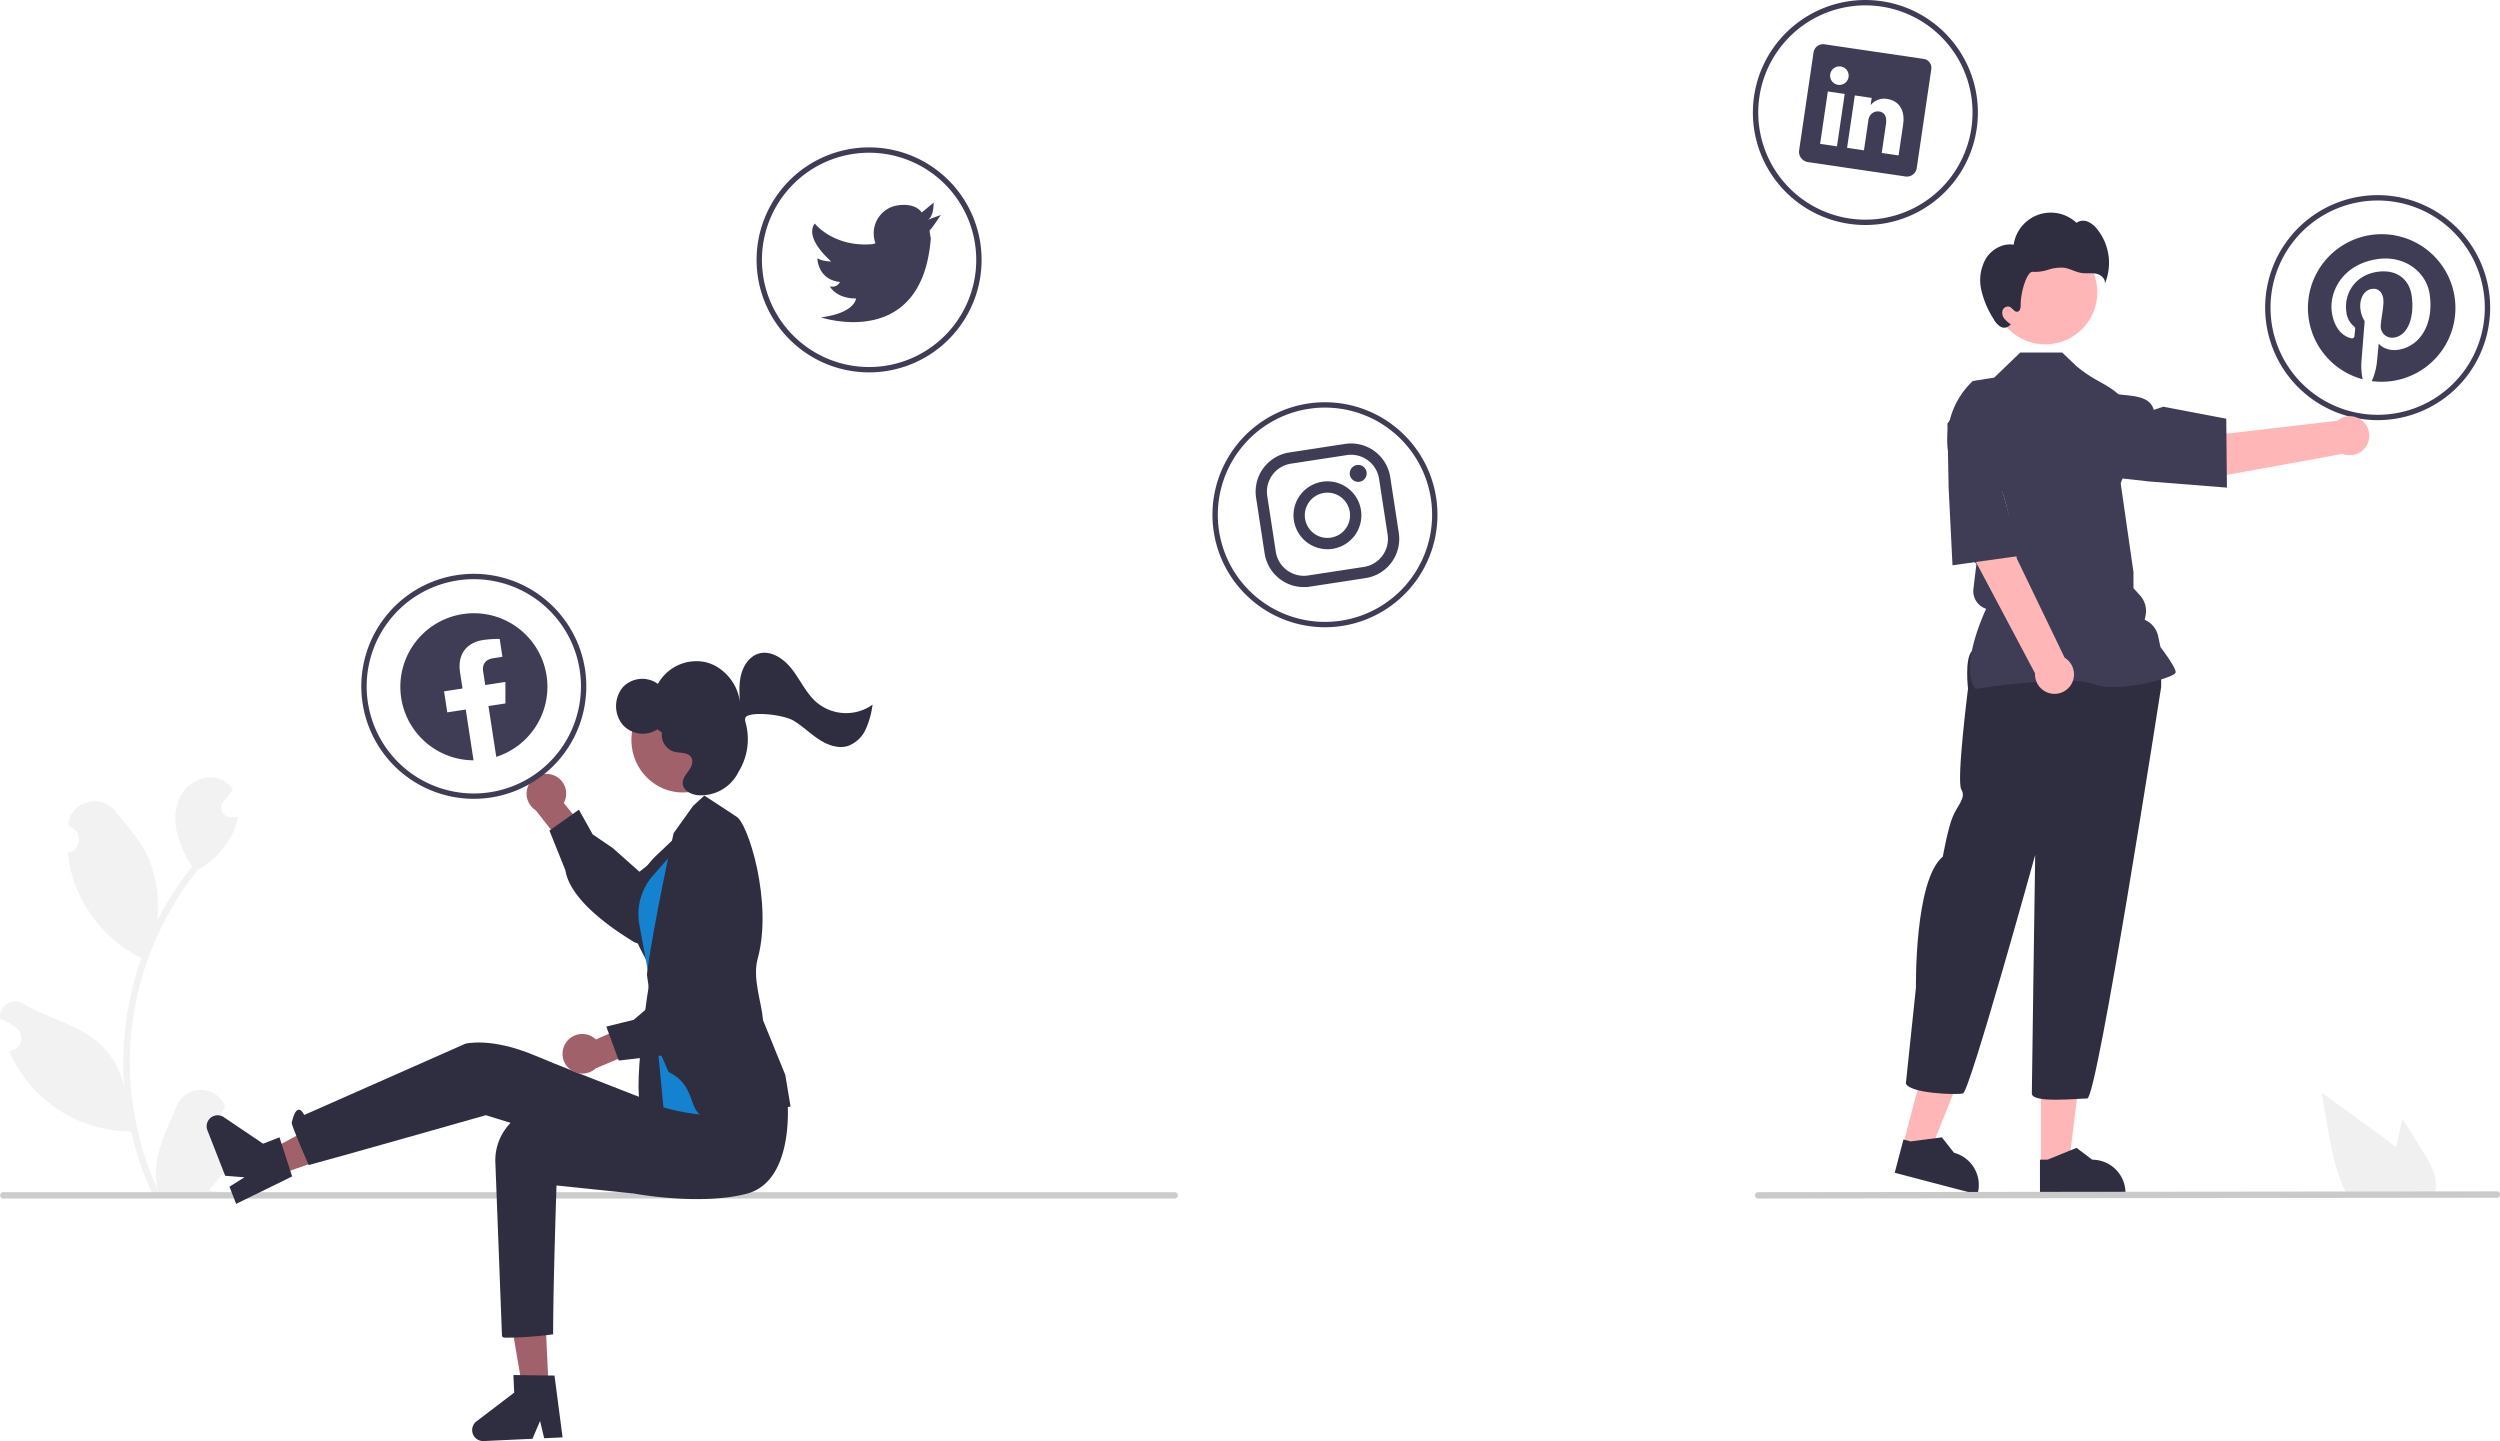 <svg xmlns="http://www.w3.org/2000/svg" data-name="Layer 1" width="933.351" height="538.011" viewBox="0 0 933.351 538.011" xmlns:xlink="http://www.w3.org/1999/xlink"><path d="M219.715,601.266a3.613,3.613,0,0,1-2.619-6.263c.091-.362.156-.622.248-.984q-.049-.118-.098-.236a9.703,9.703,0,0,0-17.898.067c-2.927,7.051-6.654,14.113-7.572,21.568a28.705,28.705,0,0,0,.504,9.872,115.086,115.086,0,0,1-10.469-47.799,111.08,111.08,0,0,1,.689-12.392q.571-5.06,1.584-10.047a116.419,116.419,0,0,1,23.087-49.342,30.982,30.982,0,0,0,12.886-13.369,23.634,23.634,0,0,0,2.149-6.458c-.627.082-1.265.134-1.892.175-.195.01-.401.021-.597.031l-.074.003a3.58,3.58,0,0,1-2.94-5.832q.406-.5.813-.999c.411-.514.833-1.018,1.244-1.532a1.784,1.784,0,0,0,.134-.154c.473-.586.946-1.162,1.419-1.748a10.352,10.352,0,0,0-3.394-3.28c-4.741-2.777-11.281-.854-14.706,3.435-3.435,4.288-4.083,10.304-2.89,15.662a41.485,41.485,0,0,0,5.738,12.793c-.257.329-.525.648-.782.977a117.172,117.172,0,0,0-12.23,19.375,48.709,48.709,0,0,0-2.908-22.624c-2.783-6.715-8.001-12.37-12.595-18.175-5.519-6.973-16.835-3.93-17.807,4.909q-.014.128-.028.257,1.024.577,2.004,1.226a4.901,4.901,0,0,1-1.976,8.919l-.1.015a48.767,48.767,0,0,0,1.285,7.291,50.21,50.21,0,0,0,25,31.468c.401.206.792.411,1.193.607a119.598,119.598,0,0,0-6.438,30.296,113.435,113.435,0,0,0,.082,18.315l-.031-.216a29.974,29.974,0,0,0-10.232-17.308c-7.874-6.469-18.999-8.851-27.494-14.05a5.625,5.625,0,0,0-8.616,5.473q.017.114.035.227a32.928,32.928,0,0,1,3.692,1.779q1.024.578,2.004,1.226a4.901,4.901,0,0,1-1.976,8.919l-.1.015c-.072.01-.134.021-.206.031a48.808,48.808,0,0,0,8.978,14.058,50.254,50.254,0,0,0,36.446,15.991h.01a119.563,119.563,0,0,0,8.032,23.447h28.692c.103-.319.195-.648.288-.967a32.599,32.599,0,0,1-7.939-.473c2.129-2.612,4.257-5.245,6.386-7.857a1.78,1.78,0,0,0,.134-.154c1.08-1.337,2.17-2.663,3.25-4l.001-.002a47.75,47.75,0,0,0-1.399-12.164Z" transform="translate(-133.325 -180.994)" fill="#f2f2f2"/><path d="M573.079,627.271a1.186,1.186,0,0,1-1.19,1.19h-437.29a1.19,1.19,0,0,1,0-2.38h437.29A1.187,1.187,0,0,1,573.079,627.271Z" transform="translate(-133.325 -180.994)" fill="#ccc"/><path d="M339.691,470.303a7.34,7.34,0,0,1,4.118,10.475l10.527,13.06-6.376,8.333L333.352,483.519a7.38,7.38,0,0,1,6.339-13.216Z" transform="translate(-133.325 -180.994)" fill="#a0616a"/><path d="M344.397,505.875l-5.945-14.79L349.45,483.275l5.141,9.213,7.507,5.12,9.971,8.855c2.703-2.22,23.442-18.84,30.076-11.774a7.838,7.838,0,0,1,2.322,6.129c-.414,5.379-6.118,9.894-6.334,10.06L385.542,522.701c-.47.801-5.418,9.036-11.074,10.469a6.039,6.039,0,0,1-4.806-.708c-12.871-7.903-21.1-15.681-24.123-22.739A16.264,16.264,0,0,1,344.397,505.875Z" transform="translate(-133.325 -180.994)" fill="#2f2e41"/><polygon points="204.841 518.444 195.157 518.896 188.803 481.76 203.096 481.092 204.841 518.444" fill="#a0616a"/><path d="M343.357,717.623l-6.872.321-1.53-6.43-2.838,6.634L313.893,719.001a4.101,4.101,0,0,1-2.677-7.359l14.084-10.732-.307-6.559,15.351.198Z" transform="translate(-133.325 -180.994)" fill="#2f2e41"/><polygon points="103.735 438.707 100.207 429.678 133.358 411.773 150.104 422.299 103.735 438.707" fill="#a0616a"/><path d="M221.493,630.44l-2.504-6.407,5.602-3.507-7.194-.565-6.64-16.994a4.101,4.101,0,0,1,6.115-4.892l14.675,9.908,6.116-2.39,4.725,14.607Z" transform="translate(-133.325 -180.994)" fill="#2f2e41"/><path d="M427.502,592.827s-4.022,25.676-23.033,27.577-36.536-6.664-36.536-6.664l-53.232-16.394S258.08,613.433,248.574,615.968c0,0-6.557-14.882-6.337-15.843,2.022-8.845,4.656-2.862,4.656-2.862l60.203-26.616s9.506-2.535,25.982,4.436,60.617,23.774,60.617,23.774Z" transform="translate(-133.325 -180.994)" fill="#2f2e41"/><path d="M427.283,591.253s3.171,30.758-15.349,35.457c-17.604,4.467-41.888-.115-41.888-.115L341.097,623.573s-1.267,37.196-1.267,55.574a139.582,139.582,0,0,1-17.744,1.267c-1.267,0-1.352-.664-1.352-.664l-2.454-64.287a20.062,20.062,0,0,1,20.757-21.283q2.05.078,4.301.29c17.809,1.708,39.918-1.923,39.918-1.923Z" transform="translate(-133.325 -180.994)" fill="#2f2e41"/><path d="M375.915,546.632s-7.518,45.465-2.437,49.095,12.049,3.644,12.049,3.644l1.62-25.103Z" transform="translate(-133.325 -180.994)" fill="#2f2e41"/><path d="M388.454,490.794l-10.052,9.552a29.628,29.628,0,0,0-5.83,35.237l4.805,9.163Z" transform="translate(-133.325 -180.994)" fill="#2f2e41"/><path d="M390.702,492.4l-13.621,15.515a21.771,21.771,0,0,0-5.299,12.166v0a21.771,21.771,0,0,0,.248,6.137l5.133,27.905,3.858,40.299s29.787,9.025,32.836-4.911S390.702,492.4,390.702,492.4Z" transform="translate(-133.325 -180.994)" fill="#1582d0"/><path d="M382.936,581.235l-4.355-10.017L374.885,545.105c-.201-1.52,3.935-26.381,9.923-53.055l7.278-10.188,4.197-3.848,11.958,7.839c4.313,2.281,13.745,32.064,7.94,53.139-1.997,7.25,1.494,16.276,2.032,22.937l8.288,20.364,1.963,11.777-.299.114c-.299.114-5.095.762-24.676,4.025C387.263,600.913,396.147,587.61,382.936,581.235Z" transform="translate(-133.325 -180.994)" fill="#2f2e41"/><path d="M344.608,570.292a7.34,7.34,0,0,1,11.189-1.228l15.363-6.735,6.37,8.338L355.7,579.874a7.38,7.38,0,0,1-11.092-9.581Z" transform="translate(-133.325 -180.994)" fill="#a0616a"/><path d="M380.17,575.075l-15.831,1.861-4.654-12.661,10.239-2.546,6.909-5.902,11.159-7.302c-1.434-3.19-12.036-27.561-3.479-32.111a7.838,7.838,0,0,1,6.523-.634c5.082,1.809,7.944,8.498,8.048,8.75l8.109,15.25c.65.663,7.3,7.597,7.2,13.431a6.039,6.039,0,0,1-1.943,4.452c-11.001,10.35-20.663,16.252-28.267,17.319A16.263,16.263,0,0,1,380.17,575.075Z" transform="translate(-133.325 -180.994)" fill="#2f2e41"/><ellipse cx="388.135" cy="457.362" rx="19.082" ry="19.507" transform="translate(-184.978 -131.573) rotate(-6.832)" fill="#a0616a"/><path d="M437.827,442.888c-3.67-3.37-5.799-8.169-8.884-12.125s-8.023-7.236-12.637-5.677c-3.181,1.075-5.357,4.256-6.249,7.619-.892,3.363-.707,6.931-.515,10.426-.775-7.136-6.298-13.482-13.038-14.981a16.44,16.44,0,0,0-17.553,8.177,9.946,9.946,0,0,0-13.149,1.296,11.08,11.08,0,0,0-.14,13.788,10.014,10.014,0,0,0,13.117,1.866l1.667,1.202a6.558,6.558,0,0,0,4.456,7.137c2.343.635,5.48.107,6.597,2.352.781,1.569-.102,3.449-1.113,4.847-1.011,1.398-2.235,2.864-2.165,4.623.104,2.654,3.042,4.171,5.578,4.429a15.626,15.626,0,0,0,15.196-8.593q.081-.164.179-.33a23.163,23.163,0,0,0,2.519-18.139c-.339-1.192-.252-2.118.551-2.506,3.471-1.677,13.926-.283,17.278,1.708,3.352,1.991,6.184,4.818,9.442,6.974,3.258,2.157,7.257,3.642,10.929,2.508a11.71,11.71,0,0,0,6.642-6.236,32.518,32.518,0,0,0,2.549-9.183A17.053,17.053,0,0,1,437.827,442.888Z" transform="translate(-133.325 -180.994)" fill="#2f2e41"/><path d="M440.712,569.846l-.01-.013.01.026Z" transform="translate(-133.325 -180.994)" fill="#2f2e41"/><path d="M316.586,478.742a42,42,0,1,1,35.148-47.881A42,42,0,0,1,316.586,478.742ZM304.156,397.69a40,40,0,1,0,45.601,33.474A40,40,0,0,0,304.156,397.69Z" transform="translate(-133.325 -180.994)" fill="#3f3d56"/><path d="M464.158,319.533a42,42,0,1,1,35.148-47.881A42,42,0,0,1,464.158,319.533Zm-12.43-81.052a40,40,0,1,0,45.601,33.474A40,40,0,0,0,451.728,238.481Z" transform="translate(-133.325 -180.994)" fill="#3f3d56"/><path d="M634.353,414.685a42,42,0,1,1,35.148-47.881A42,42,0,0,1,634.353,414.685Zm-12.43-81.052a40,40,0,1,0,45.601,33.474A40,40,0,0,0,621.924,333.632Z" transform="translate(-133.325 -180.994)" fill="#3f3d56"/><path d="M836.116,264.515a42,42,0,1,1,35.148-47.881A42,42,0,0,1,836.116,264.515Zm-12.43-81.052A40,40,0,1,0,869.288,216.937,40,40,0,0,0,823.686,183.463Z" transform="translate(-133.325 -180.994)" fill="#3f3d56"/><path d="M1027.369,337.366A42,42,0,1,1,1062.517,289.485,42,42,0,0,1,1027.369,337.366Zm-12.43-81.052a40,40,0,1,0,45.601,33.474A40,40,0,0,0,1014.939,256.314Z" transform="translate(-133.325 -180.994)" fill="#3f3d56"/><path d="M479.771,263.011l4.791-1.746s-3.439,5.282-4.184,5.7h0a20.124,20.124,0,0,0,.455,2.965c-3.244,42.179-40.994,29.555-40.994,29.555,12.796-1.659,13.08-7.064,13.08-7.064-7.58.05-9.806-4.566-9.806-4.566a3.09,3.09,0,0,0,3.802-1.595c-8.325-.848-8.435-8.823-8.435-8.823a10.4,10.4,0,0,0,5.131,1.135c-1.056-.951-9.948-8.794-6.114-14.137,0,0,7.051,9.036,21.718,7.697l.958-.349a7.85,7.85,0,0,1-.531-2.144,10.5,10.5,0,0,1,8.787-11.97h0c6.919-1.061,9.008,2.665,9.008,2.665l4.487-3.723C481.826,256.626,482.09,261.644,479.771,263.011Z" transform="translate(-133.325 -180.994)" fill="#3f3d56"/><path d="M636.145,350.899a10.59,10.59,0,0,1,12.037,8.836l3.201,20.871a10.59,10.59,0,0,1-8.836,12.037l-20.871,3.201a10.59,10.59,0,0,1-12.037-8.836l-3.201-20.871a10.59,10.59,0,0,1,8.836-12.037l20.871-3.201m-.64-4.174-20.871,3.201a14.824,14.824,0,0,0-12.37,16.851l3.201,20.871a14.824,14.824,0,0,0,16.851,12.37l20.871-3.201a14.824,14.824,0,0,0,12.37-16.851l-3.201-20.871A14.824,14.824,0,0,0,635.505,346.725Z" transform="translate(-133.325 -180.994)" fill="#3f3d56"/><path d="M640.876,360.855a3.16,3.16,0,1,1,.013-.002Z" transform="translate(-133.325 -180.994)" fill="#3f3d56"/><path d="M627.63,365.022a8.447,8.447,0,1,1-7.069,9.629,8.447,8.447,0,0,1,7.069-9.629h0m-.64-4.174a12.669,12.669,0,1,0,14.443,10.602v0a12.669,12.669,0,0,0-14.443-10.602Z" transform="translate(-133.325 -180.994)" fill="#3f3d56"/><path d="M1018.333,268.742a27.544,27.544,0,0,0-2.927,53.837,24.391,24.391,0,0,1-.484-6.319c.183-2.292,1.224-15.376,1.224-15.376a10.515,10.515,0,0,1-1.535-4.168c-.619-4.035,1.252-7.407,4.169-7.854,2.479-.38,3.955,1.297,4.297,3.521.382,2.491-.64,6.454-.925,10.031a4.258,4.258,0,0,0,5.106,4.578c5.153-.79,7.613-7.947,6.409-15.798-.915-5.967-5.622-9.811-12.926-8.69-8.252,1.265-12.46,8.217-11.405,15.096a7.939,7.939,0,0,0,2.617,5.059,1.346,1.346,0,0,1,.622,1.46c-.057.519-.164,1.767-.224,2.273a.946.946,0,0,1-1.257.889c-4.043-.972-6.454-4.857-7.174-9.548-1.185-7.729,3.919-18.003,16.85-19.986,10.391-1.594,18.387,4.88,19.625,12.95,1.638,10.683-3.082,19.567-11.832,20.909-2.941.451-5.944-.718-7.168-2.371,0,0-.618,6.513-.772,7.781a22.892,22.892,0,0,1-1.84,6.253,27.546,27.546,0,1,0-.451-54.526Z" transform="translate(-133.325 -180.994)" fill="#3f3d56"/><path d="M851.339,202.963l-36.667-5.403a3.622,3.622,0,0,0-4.255,2.853l-.003.016-5.415,36.749a3.907,3.907,0,0,0,3.199,4.318l36.656,5.401a3.709,3.709,0,0,0,4.079-3.246l5.415-36.749a3.405,3.405,0,0,0-2.806-3.912Q851.441,202.973,851.339,202.963Zm-32.199,32.673-6.294-.927,2.884-19.57,6.294.927Zm.393-22.977-.045-.007a3.459,3.459,0,1,1,.045.007Zm22.61,26.366-6.294-.927,1.577-10.7c.378-2.564-.28-4.45-2.557-4.786a3.479,3.479,0,0,0-3.57,1.848,4.285,4.285,0,0,0-.445,1.514L829.211,237.12l-6.294-.927,2.884-19.57,6.294.927-.401,2.723a6.442,6.442,0,0,1,6.145-2.345c4.132.609,6.856,3.793,5.991,9.664Z" transform="translate(-133.325 -180.994)" fill="#3f3d56"/><path d="M337.383,433.229a27.456,27.456,0,1,0-27.268,31.623l-2.908-18.963-6.893,1.057-1.203-7.847,6.893-1.057-.917-5.98c-1.043-6.801,2.433-11.181,8.632-12.132a42.193,42.193,0,0,1,6.157-.401l1.024,6.679-3.424.525c-3.369.517-4.103,2.769-3.773,4.919l.781,5.091,7.526-1.154.002,8.032-6.324.97,2.908,18.965a27.464,27.464,0,0,0,18.788-30.325Z" transform="translate(-133.325 -180.994)" fill="#3f3d56" fill-rule="evenodd"/><polygon points="710.484 427.449 720.526 430.086 735.477 392.605 720.655 388.713 710.484 427.449" fill="#ffb6b6"/><path d="M840.703,618.827l30.882,8.11.103-.391a12.428,12.428,0,0,0-8.863-15.177l-.001-0-4.517-5.761-11.649,1.516-2.696-.708Z" transform="translate(-133.325 -180.994)" fill="#2f2e41"/><polygon points="761.966 434.962 772.348 434.962 777.288 394.912 761.964 394.913 761.966 434.962" fill="#ffb6b6"/><path d="M894.925,626.788l31.929-.001v-.404a12.428,12.428,0,0,0-12.428-12.428h-.001L908.593,609.531l-10.882,4.425-2.787 0Z" transform="translate(-133.325 -180.994)" fill="#2f2e41"/><path d="M869.321,424.305c-2.508,3.135-1.254,13.795-1.254,13.795s-4.389,34.487-2.508,37.623-1.254,5.643-3.135,10.033-3.762,15.049-3.762,15.049c-10.66,8.779-10.033,48.909-10.033,48.909l-3.762,35.741c1.254,3.762,18.811,4.389,21.319,3.762s26.963-89.04,26.963-89.04-1.254,85.278-1.254,89.04,16.93,1.881,20.692,1.881,27.59-153.626,27.59-153.626v-8.779l-3.135-4.389S871.829,421.17,869.321,424.305Z" transform="translate(-133.325 -180.994)" fill="#2f2e41"/><circle cx="763.586" cy="109.123" r="19.438" fill="#ffb6b6"/><path d="M870.795,438.173l-.106-.149c-5.662-7.928,2.854-26.977,4.138-29.739h0a6.933,6.933,0,0,1-4.745-7.404l.554-4.707.577-4.617-4.135-4.135-.012-.103-2.38-20.821-3.46-13.829a30.361,30.361,0,0,1,8.617-29.423l7.997-1.27,9.719-9.364h15.673l5.374,5.134c10.565,8.661,13.074,4.898,24.987,21.201L925.065,361.422l4.768,33.147.003,5.999,2.483,2.76a8.588,8.588,0,0,1,2.037,7.429l-.327,1.633h0a8.588,8.588,0,0,1,5.015,6.094l.872,4.07c.746.985,5.672,7.552,5.672,9.348,0,.27-.199.53-.626.819-3.357,2.273-21.91,6.907-30.121,3.621-8.747-3.497-43.516,1.749-43.866,1.803Z" transform="translate(-133.325 -180.994)" fill="#3f3d56"/><path d="M860.92,359.321l16.163-3.164c5.977,8.926,9.186,33.335,9.186,33.335l17.869,37.059a7.271,7.271,0,1,1-11.037,5.846l-23.306-43.908Z" transform="translate(-133.325 -180.994)" fill="#ffb6b6"/><path d="M860.829,363.156l-.46-24.022,7.606-10.175a13.371,13.371,0,0,1,13.162-5.094h0a13.339,13.339,0,0,1,10.67,14.759c-1.291,10.172-4.222,22.901-10.853,25.781l-.067.029,6.872,24.035-25.486,3.56Z" transform="translate(-133.325 -180.994)" fill="#3f3d56"/><path d="M965.113,342.847s-24.117-4.943-34.507-2.211l-2.291,16.309,29.418,2.611,50.211-9.127a7.272,7.272,0,1,0-1.967-12.36Z" transform="translate(-133.325 -180.994)" fill="#ffb6b6"/><path d="M935.911,360.764l-23.882-2.633-9.113-8.851a13.371,13.371,0,0,1-3.359-13.708h0a13.339,13.339,0,0,1,16.009-8.684c9.921,2.588,19.849.174,21.853,7.12l3.576-1.17,23.483,4.474.253,25.733Z" transform="translate(-133.325 -180.994)" fill="#3f3d56"/><path d="M874.862,277.345c2.183-3.377,6.279-5.627,10.249-4.995a13.997,13.997,0,0,1,23.452-8.164,4.352,4.352,0,0,1,4.256-.426,8.974,8.974,0,0,1,3.458,2.776,20.141,20.141,0,0,1,2.818,20.49c.485-1.764-1.283-3.424-3.069-3.82-1.786-.396-3.66-.021-5.471-.279-2.322-.33-4.409-1.677-6.734-1.98a15.331,15.331,0,0,0-5.825.749,15.795,15.795,0,0,1-5.823.782c-1.957-.232-4.478,7.185-4.444,12.409.006.99-.197,2.261-1.165,2.471-1.191.259-1.882-1.386-3.016-1.834a2.098,2.098,0,0,0-2.573,1.368,3.421,3.421,0,0,0,.653,3.063,10.108,10.108,0,0,0,2.451,2.126l-.467.388a2.779,2.779,0,0,1-3.508.436,7.572,7.572,0,0,1-2.519-2.868,33.75,33.75,0,0,1-4.62-11.071A16.125,16.125,0,0,1,874.862,277.345Z" transform="translate(-133.325 -180.994)" fill="#2f2e41"/><path d="M1037.943,610.976l-7.71-12.39-1.54,7.08c-.27,1.24-.54,2.5-.79,3.75-2.19-1.87-4.52-3.6-6.8-5.26q-10.5-7.62-20.99-15.26l2.19,12.7c1.35,7.82,2.76,15.8,6.1,22.95.37.81.77,1.61,1.2,2.39h32.54a10.488,10.488,0,0,0,.54-2.24.775.775,0,0,0,.01-.15C1043.204,619.696,1040.524,615.126,1037.943,610.976Z" transform="translate(-133.325 -180.994)" fill="#f0f0f0"/><path d="M1065.485,628.154l-275.75.307a1.191,1.191,0,1,1,0-2.381l275.75-.307a1.191,1.191,0,1,1,0,2.381Z" transform="translate(-133.325 -180.994)" fill="#cacaca"/></svg>